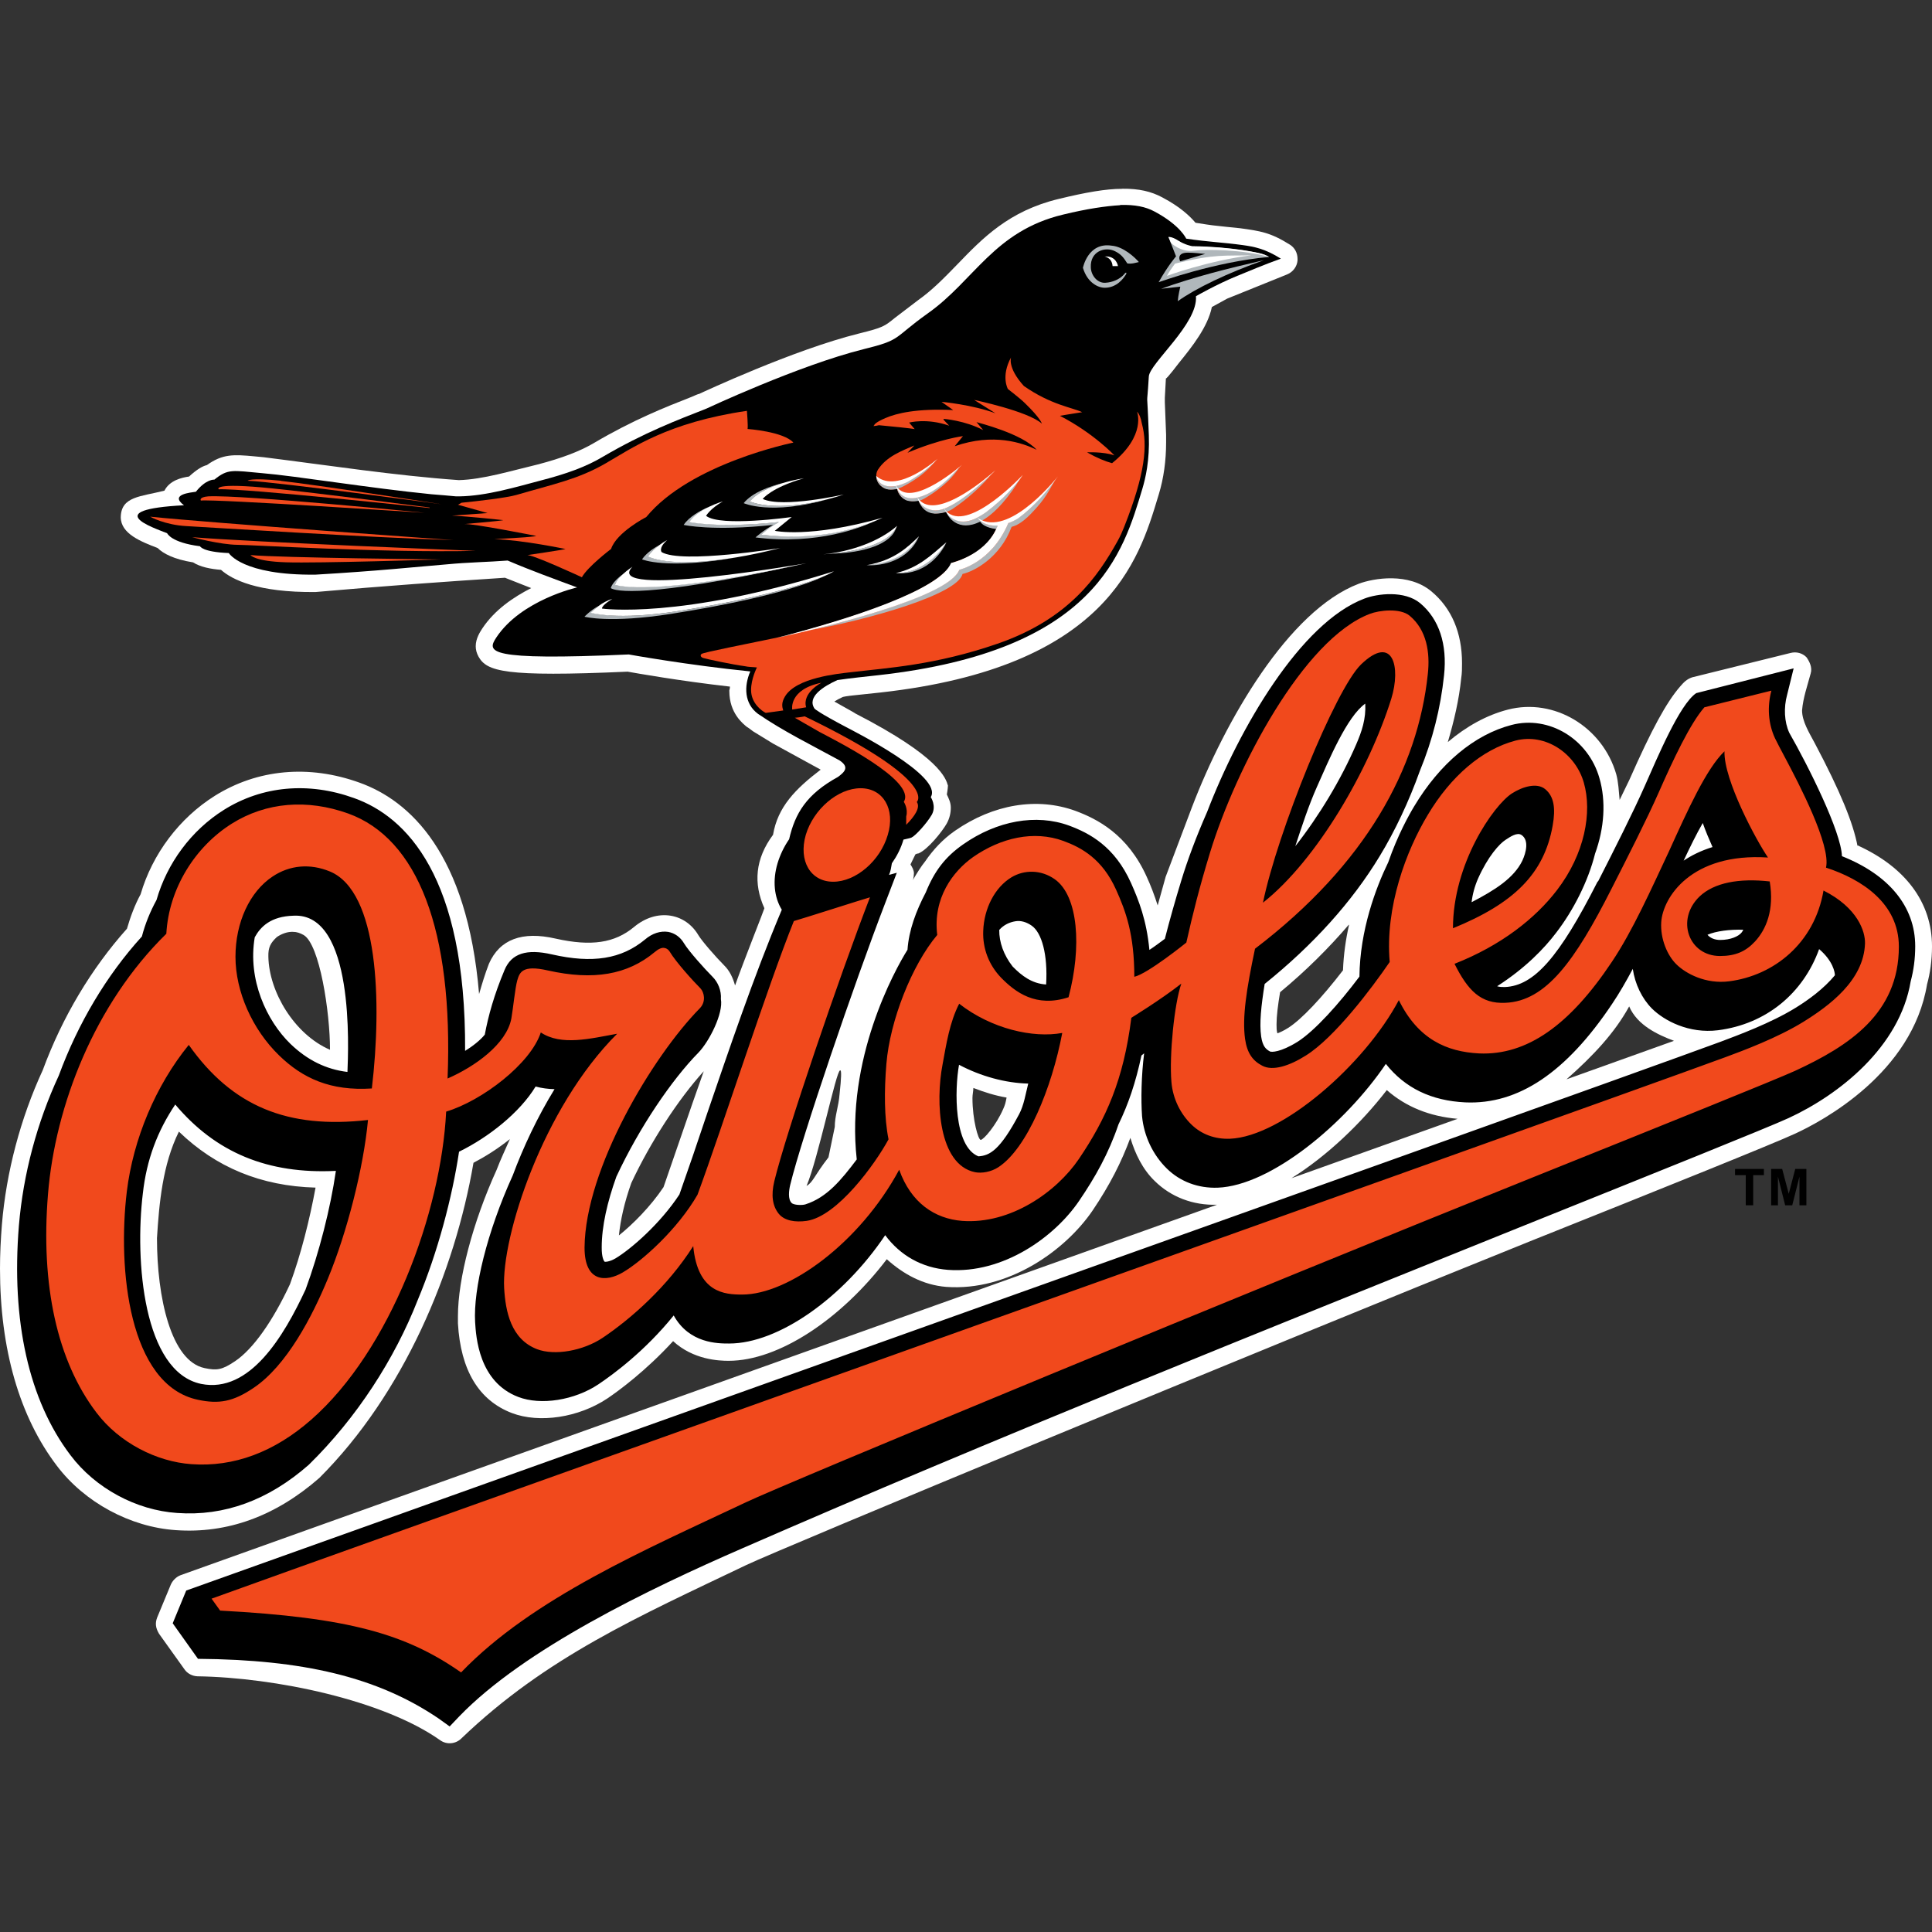 <?xml version="1.0" encoding="utf-8"?>
<!-- Generator: Adobe Illustrator 14.0.0, SVG Export Plug-In . SVG Version: 6.00 Build 43363)  -->
<!DOCTYPE svg PUBLIC "-//W3C//DTD SVG 1.1//EN" "http://www.w3.org/Graphics/SVG/1.1/DTD/svg11.dtd">
<svg version="1.1" xmlns="http://www.w3.org/2000/svg" xmlns:xlink="http://www.w3.org/1999/xlink" x="0px" y="0px" width="200px"
	 height="200px" viewBox="44 746 200 200" enable-background="new 44 746 200 200" xml:space="preserve">
<rect x="44" y="746" width="200" height="200" fill="#333333" stroke="none"/>
<g id="Layer_1">
</g>
<g id="svg12082">
</g>
<g id="svg31568">
	<g>
		<g id="layer4">
			<path id="path16452" fill="#FFFFFF" d="M160.174,765.546c-1.695,0-3.801,0.374-6.559,1.043c-5.174,1.235-7.9,4.07-10.526,6.792
				c-1.316,1.356-2.553,2.635-4.063,3.705l-2.373,1.808c-1.09,0.888-1.253,1.018-3.716,1.627c-6.8,1.687-16.216,6.096-16.611,6.278
				c0.095-0.087-0.694,0.27-0.694,0.27c-2.705,1.061-6.073,2.382-10.163,4.8c-1.432,0.844-3.295,1.557-5.821,2.217
				c-2.742,0.652-5.643,1.548-8.143,1.617c-6.631-0.469-13.481-1.53-20.234-2.374l-0.921-0.087c-2.2-0.208-3.319-0.252-4.934,0.905
				c-0.494,0.113-1.116,0.513-1.843,1.183c-0.793,0.113-2.016,0.409-2.549,1.461c-2.477,0.634-4.474,0.583-4.523,2.739
				c0,1.73,2.102,2.539,3.815,3.2c0.58,0.574,1.679,1.166,3.668,1.487c0.768,0.487,1.828,0.687,2.895,0.773
				c1.122,1,3.764,2.357,9.788,2.296c7.084-0.626,13.625-1.087,19.607-1.478c0.331,0.13,1.353,0.539,2.716,1.07
				c-1.812,0.93-3.759,2.217-5.069,4.191c-0.205,0.322-0.673,1.009-0.673,1.826c0,0.348,0.084,0.713,0.294,1.087
				c0.858,1.511,2.605,2.122,15.432,1.548c0.821,0.147,5.379,0.958,10.59,1.547c0,0.21-0.063,0.384-0.063,0.384v0.084
				c0,2.274,1.4,3.369,1.863,3.742c-0.073-0.089,0.605,0.427,0.605,0.427l2.042,1.252c0,0,3.5,1.911,4.947,2.71
				c-2.621,2-4.446,3.853-4.932,6.742c-1.853,2.495-2.052,5.042-0.895,7.605c0,0.089-2.147,5.479-3.037,7.995
				c-0.221-0.795-0.562-1.532-1.137-2.089c-0.863-0.869-2.3-2.511-2.668-3.132c-0.637-1.079-1.658-1.8-2.842-2
				c-1.306-0.216-2.658,0.199-3.816,1.168c-2,1.658-4.421,2.026-8.11,1.2c-3.475-0.8-5.801,0.084-6.905,2.6
				c-0.427,1.11-0.69,2.006-1.021,3.138c-1.221-14.601-7.206-20.027-12.37-21.88c-5.243-1.895-10.577-1.405-15.001,1.369
				c-3.649,2.295-6.445,6-7.666,10.179c-0.607,1.121-1.06,2.342-1.414,3.568c-3.663,4.095-6.684,9.127-8.718,14.642
				c-2.302,4.985-3.779,10.548-4.228,15.99C44.071,874.33,44,875.846,44,877.33c0,8.305,2.006,15.306,5.89,20.411
				c2.867,3.789,7.584,6.331,12.286,6.657c5.352,0.385,10.355-1.441,14.887-5.405c8.722-8.721,14.007-21.29,15.952-32.62
				c1.222-0.643,2.5-1.443,3.769-2.453c-0.473,1.073-0.968,2.115-1.379,3.195c-2.458,5.404-4,11.268-4,15.146v0.732
				c0.279,4.857,2.163,7.973,5.579,9.283c2.857,1.09,6.91,0.469,9.868-1.494c1.195-0.801,4.021-2.885,6.827-5.947
				c2.105,1.937,4.747,2.036,5.752,2.036c5.185,0,11.658-4.326,16.369-10.516c1.721,1.548,3.758,2.668,6.146,2.863
				c6.427,0.474,12.343-3.769,15.159-7.905c1.789-2.652,2.983-5.011,3.91-7.521c0.505,1.668,1.273,3.258,2.516,4.459
				c1.685,1.668,3.984,2.541,6.453,2.463c-10.838,3.878-47.996,17.146-47.996,17.146c-19.763,7.068-39.527,14.122-59.286,21.2
				c-0.447,0.164-0.85,0.563-1.036,1.016l-1.398,3.374c-0.23,0.601-0.151,1.095,0.198,1.679c0.882,1.227,1.757,2.453,2.631,3.68
				c0.3,0.437,0.806,0.694,1.332,0.721c8.064,0.121,19.263,2.463,25.135,6.616c0.7,0.5,1.645,0.395,2.236-0.221
				c8.773-8.396,18.263-12.559,29.463-17.917c3.615-1.721,52.121-21.837,81.137-33.516c14.132-5.647,25.279-10.137,27.453-11.147
				c2.815-1.3,12.121-6.253,13.637-15.457c0.311-1.106,0.511-2.496,0.511-3.917c0-4.574-2.773-8.216-7.705-10.458v0.095
				c-0.453-2.416-1.779-5.668-4.453-10.716c-0.562-1.053-1.294-2.227-1.294-3.353c0.104-1.29,0.547-2.532,0.894-3.827
				c0.185-0.626-0.125-1.221-0.426-1.663c-0.421-0.443-1.047-0.608-1.642-0.46c-3.4,0.843-6.806,1.687-10.206,2.528
				c-0.573,0.2-0.863,0.516-1.236,0.942c-1.427,1.642-2.947,4.431-5.253,9.653c0,0-0.437,0.905-1.016,2.095
				c-0.09-0.905-0.121-1.811-0.348-2.653c-1.421-4.921-6.447-7.932-11.221-6.695c-2.189,0.563-4.295,1.731-6.216,3.358
				c0.637-2.168,1.158-4.358,1.384-6.6c0.085-0.532,0.085-1.063,0.085-1.579c0-3.12-1.069-5.667-3.164-7.415
				c-2.357-1.974-5.957-1.383-7.531-0.792c-7.264,2.765-13.837,14.175-17.253,23.106l-2.731,7.227c0,0-0.405,1.468-0.826,2.963
				c-0.354-1.105-0.727-2.079-1.121-2.932c-1.984-4.442-5.174-6.032-7.4-6.858c-3.957-1.437-8.494-0.695-12.468,2.068
				c-1.253,0.869-2.269,1.974-3.09,3.174c-0.405,0.495-0.848,1.21-1.269,1.932c0.105-0.237,0.09-0.506,0.115-0.705
				c0-0.332-0.173-0.626-0.357-0.921c0.227-0.464,0.278-0.584,0.506-1.037c0.12-0.084,0.331-0.105,0.331-0.105
				c0.974-0.416,2.442-2.258,2.911-3.084c0.305-0.547,0.426-1.115,0.426-1.652c0-0.542-0.216-0.942-0.41-1.368
				c0.089-0.442,0.115-0.911,0.115-0.911c-0.211-0.732-0.826-2.963-9.573-7.463c-0.09-0.084-1.321-0.748-2.185-1.242
				c0.2-0.137,0.506-0.305,0.89-0.479c0.326-0.084,1.121-0.163,1.121-0.163l2.773-0.295c23.4-2.61,26.731-13.645,28.721-20.253
				l0.085-0.278c0.5-1.644,0.752-3.461,0.752-5.365v-0.783l-0.132-3.356v-0.479c0,0,0.111-1.991,0.111-2.008
				c0,0.183,1.374-1.626,1.374-1.626c1.373-1.687,2.969-3.722,3.384-5.757c0.637-0.356,1.59-0.87,1.59-0.87l6.2-2.504
				c0.6-0.243,1.025-0.809,1.078-1.443v-0.165c0-0.6-0.278-1.147-0.789-1.47c-2.016-1.27-3.079-1.417-5.168-1.704
				c-0.138,0-2.801-0.296-2.801-0.296c-0.084,0-1.1-0.156-1.805-0.27c-0.568-0.669-1.548-1.626-3.438-2.626
				c-1.147-0.617-2.426-0.913-4.132-0.896L160.174,765.546z M183.652,841.74L183.652,841.74c-0.337,1.495-0.563,3.053-0.626,4.706
				c-2.211,2.874-4.311,5.095-5.663,5.953c-0.501,0.32-0.849,0.463-1.127,0.573c-0.089-0.278-0.089-0.579-0.089-0.937
				c0-0.853,0.142-1.974,0.367-3.321c2.669-2.21,5.017-4.547,7.101-6.974H183.652z M74.363,842.467c0.353,0,0.716,0.126,1.07,0.326
				c1.653,0.963,2.729,7.963,2.729,11.874h-0.016c-3.683-1.601-6.3-6.001-6.365-9.632c-0.026-0.947,0.208-1.411,0.888-2.042
				C73.198,842.646,73.776,842.435,74.363,842.467L74.363,842.467z M212.652,850.184c0.842,1.957,2.964,2.931,4.637,3.562
				c-2.731,0.984-6.516,2.342-11.121,3.984C208.941,855.277,211.147,852.93,212.652,850.184L212.652,850.184z M130.999,856.809
				c0.105,0,0.11,0.705-0.089,2.469c-0.101,1.289-0.495,2.236-0.495,3.385l-0.652,3.146c-1.474,1.895-1.579,2.559-2.269,2.959
				c1.2-2.827,3.068-11.943,3.469-11.959H130.999z M116.852,856.894c-0.663,1.874-1.137,3.226-1.137,3.226s-2.621,7.611-3.026,8.769
				c-1.347,2.017-3.2,3.868-4.62,5c0.168-1.6,0.552-3.374,1.283-5.426C111.325,864.246,114.21,859.799,116.852,856.894z
				 M144.763,858.625c1.158,0.447,2.263,0.795,3.438,0.994c-0.106,0.564-0.164,0.773-0.348,1.18c-0.732,1.689-2.037,3.2-2.332,3.2
				c-0.253,0-0.853-2.054-0.853-4.337C144.668,859.33,144.757,858.973,144.763,858.625z M187.562,858.846
				c1.969,1.727,4.411,2.721,7.326,2.974c-5.246,1.874-11.025,3.948-17.194,6.147C181.363,865.678,184.916,862.277,187.562,858.846
				L187.562,858.846z M62.52,863.146c3.823,3.69,8.475,5.638,14.146,5.796c-0.613,3.32-1.508,6.895-2.648,10
				c-1.789,3.842-3.82,6.71-5.675,7.963c-1.361,0.916-1.897,0.984-3.158,0.721c-3.489-0.721-4.935-7.321-4.935-13.458
				C60.475,870.583,60.823,866.566,62.52,863.146L62.52,863.146z"/>
		</g>
		<g id="layer2">
			<path id="path16680" d="M159.973,767.242c-1.505,0.087-3.426,0.365-5.931,0.974c-7.147,1.713-9.189,6.835-14,10.227
				c-3.659,2.609-2.643,2.722-6.643,3.704c-6.711,1.67-16.3,6.165-16.3,6.165c-2.848,1.123-6.357,2.427-10.742,5.001
				c-1.722,1.026-3.79,1.756-6.237,2.391c-2.742,0.722-5.758,1.635-8.547,1.679h-0.367c-0.812-0.087-1.658-0.14-2.532-0.217
				c-6.325-0.626-14.129-1.905-17.518-2.183c-3.103-0.279-3.54-0.487-4.969,0.669c0,0-0.84-0.087-1.908,1.252
				c-0.494,0.087-2.782,0.252-1.233,1.4c-8.699,0.461-3.218,2.313-1.743,2.896c0,0,0.383,0.965,3.404,1.348
				c0,0,0.209,0.591,2.978,0.705c0,0,1.376,2.321,8.981,2.234c6.425-0.374,10.463-0.808,13.62-1.069
				c2.155-0.208,4.234-0.234,6.266-0.391c2.373,1.018,4.942,1.948,7.189,2.783c0,0-5.779,1.295-8.357,5.174
				c-0.984,1.496-1.132,2.426,13.705,1.765c0,0,6.104,1.104,12.579,1.756c-0.663,1.537-0.627,3.337,0.795,4.39
				c2.646,1.811,5.499,3.21,8.431,4.811c1.038,0.689,0.596,1.173-0.146,1.721c-3.269,1.794-4.442,3.773-5.059,6.453
				c-0.531,0.769-0.932,1.61-1.2,2.495c-0.526,1.773-0.357,3.495,0.442,4.8c-2.937,6.969-5.531,14.695-7.705,21.027
				c-1.016,3.047-2.021,5.983-2.895,8.451c-1.984,3.027-5.031,5.67-6.626,6.621c-0.622,0.354-1.069,0.375-1.132,0.327
				c-0.068-0.085-0.295-0.452-0.284-1.479c0-2.189,0.584-4.71,1.516-7.311c2.384-5.121,5.758-10.062,8.506-12.853
				c1.115-1.157,2.589-4.067,2.315-5.531c0.062-0.885-0.295-1.747-0.874-2.321c-0.853-0.858-2.447-2.637-2.942-3.452
				c-0.379-0.643-0.952-1.058-1.642-1.185c-0.795-0.121-1.643,0.142-2.405,0.795c-2.437,2.016-5.41,2.495-9.621,1.537
				c-2.637-0.605-4.2-0.105-4.916,1.621c-1.084,2.589-1.674,4.721-2.042,6.684c-0.469,0.584-1.269,1.211-2.037,1.68
				c0.09-18.09-6.113-24.243-11.483-26.164c-4.737-1.715-9.532-1.263-13.488,1.216c-3.396,2.132-5.887,5.537-6.975,9.332
				c-0.653,1.19-1.174,2.469-1.513,3.774c-3.67,4.032-6.621,9.016-8.603,14.4c-2.249,4.858-3.683,10.188-4.129,15.536
				c-0.807,9.88,1.035,18.096,5.346,23.77c2.562,3.405,6.801,5.694,11.037,5.973c4.864,0.353,9.45-1.32,13.619-4.983
				c4.995-4.89,8.905-10.985,11.288-17.069c2.066-4.932,3.566-10.621,4.274-15.347c3.058-1.489,6.3-4.063,7.926-6.747
				c0.632,0.174,1.301,0.258,1.958,0.273c-1.773,2.89-3.227,5.984-4.326,8.932c-2.689,5.916-4.084,11.783-3.895,15.174
				c0.095,1.521,0.368,6.199,4.474,7.758c2.326,0.89,5.806,0.348,8.29-1.311c1.483-0.994,4.81-3.426,7.794-7.127
				c1.616,2.916,4.59,2.905,5.742,2.905c5.116,0,11.806-4.747,16.152-11.216c1.563,2.111,3.816,3.385,6.495,3.59
				c5.731,0.426,11.059-3.416,13.59-7.158c1.643-2.416,3.026-4.847,4.063-7.895c1.016-2.084,1.778-4.311,2.378-7.137
				c0.101-0.09,0.185-0.158,0.279-0.227c-0.294,2.32-0.336,4.816-0.216,6.511c0.189,2.036,1.121,4.011,2.574,5.427
				c1.373,1.347,3.236,2.047,5.263,1.973c5.495-0.215,13.2-6.604,17.4-12.815c1.989,2.505,4.711,3.815,8.227,3.984
				c5.468,0.243,10.441-3.079,15.2-10.2c0.736-1.089,1.441-2.315,2.137-3.621c0.227,1.568,0.947,3.063,1.974,4.1
				c1.279,1.27,3.842,2.627,6.842,2.254c5-0.637,8.821-3.827,10.474-8.4c1.432,1.221,1.632,2.399,1.632,2.71
				c-1.147,1.385-2.694,2.521-4.079,3.374c-2.553,1.574-5.947,2.826-7.753,3.506c-6.769,2.51-53.342,19.131-94.437,33.799
				c-22.442,8.011-45.197,16.158-64.401,23.011l-1.399,3.39l2.616,3.68c10.833,0.084,18.559,1.868,24.903,6.173l1.151,0.827
				l0.987-1.037c6.737-6.979,19.674-13.206,29.253-17.379c25.932-11.326,53.236-22.248,80.984-33.438
				c14.105-5.668,25.253-10.146,27.374-11.121c5.247-2.421,11.516-7.368,12.647-14.158c0.3-1.12,0.469-2.315,0.469-3.636
				c0-4.121-2.748-7.405-7.585-9.321c-0.084-2.537-3.484-9.337-5.452-12.773c-0.521-1.132-0.584-2.616-0.227-3.921l0.679-2.748
				l-10.084,2.563c-1.731,1.158-4.053,6.748-5.332,9.621c-1.194,2.71-3.2,6.668-4.81,9.832l-0.085,0.089
				c-3.958,7.8-6.558,10.758-9.579,10.884c-0.273,0-0.563,0-0.805-0.084c2.932-1.879,4.884-3.921,6.105-5.531
				c1.778-2.306,3.311-5.311,4.031-8.185c0.969-2.679,1.147-5.442,0.452-7.832c-1.147-4.047-5.226-6.516-9.095-5.5
				c-3.842,1-7.415,3.979-10.079,8.421c-0.562,0.932-1.721,3.016-2.684,5.789c-1.306,2.695-2.932,7.038-2.984,11.842
				c-2.132,2.837-4.61,5.601-6.4,6.743c-1.8,1.12-2.716,1.078-2.853,1.01c-0.411-0.227-0.764-0.5-0.921-1.553
				c-0.195-1.374,0-3.163,0.363-5.441c5.037-4.053,9.053-8.505,11.916-13.243c1.552-2.547,3.026-5.663,4.152-8.816
				c1.315-3.195,2.142-6.5,2.5-9.874c0.353-3.242-0.516-5.842-2.464-7.477c-1.615-1.339-4.409-1.009-5.789-0.478
				c-6.595,2.496-12.932,13.381-16.273,22.086c-1.101,2.505-2.021,4.948-2.674,7.106c-0.663,2.173-1.2,4.079-1.7,6.026
				c-0.553,0.411-1.084,0.811-1.6,1.147c-0.295-3.094-1.095-5.11-1.899-6.921c-1.706-3.811-4.316-5.163-6.4-5.942
				c-3.421-1.258-7.49-0.51-10.985,1.942c-1.853,1.295-2.968,2.758-3.862,4.963c-1.016,1.942-1.753,3.916-1.895,5.942
				c-1.363,2.179-6.411,11.348-5.253,21.705c-1.605,2.126-3.084,3.938-5.311,4.652c-0.342,0.111-1.227,0.085-1.437-0.152
				c-0.385-0.379-0.284-1.269-0.138-1.873c1.19-4.906,6.632-20.848,9.832-29.169l1.2-3.132l-0.806,0.221
				c0.174-0.373,0.232-0.837,0.295-1.2c0.521-0.747,0.947-1.568,1.2-2.453c0.373-0.089,0.679-0.147,0.826-0.21
				c0.389-0.163,1.579-1.458,2.105-2.363c0.51-0.921-0.105-1.826-0.105-1.826c1.337-2.174-8.105-6.895-8.758-7.248
				c-2.784-1.468-3.2-1.842-3.264-1.9c-0.847-1.237,0.969-2.342,2.353-2.968c1.416-0.206,2.832-0.348,4.242-0.505
				c22.601-2.511,25.363-12.781,27.337-19.312c0.321-1.086,0.759-2.904,0.664-5.53c-0.2-5.722-0.243-2.018,0-6.079
				c0.084-1.365,5.11-5.469,4.879-8.313c0,0,2.162-1.243,4.278-2.104c1.153-0.47,2.816-1.174,4.511-1.783
				c-1.642-1.026-2.722-1.235-3.99-1.409c-2.025-0.278-3.451-0.312-5.81-0.661c0,0-0.59-1.374-3.279-2.809
				c-0.921-0.496-2.031-0.721-3.558-0.678L159.973,767.242z M185.331,818.84c0.084,1.584-0.357,2.879-0.941,4.227
				c-1.574,3.647-3.843,7.4-6.301,10.531c0.669-2.026,1.353-4.152,2.253-6.174C181.558,824.693,183.441,820.172,185.331,818.84z
				 M220.269,831.198c0.289,0.827,0.646,1.663,1.011,2.489c-1.217,0.374-2.2,0.879-2.99,1.406
				C218.947,833.693,219.61,832.34,220.269,831.198L220.269,831.198z M201.521,832.446c0.779,0.547,0.464,1.805,0.063,2.668
				c-0.879,1.78-2.784,3.006-5.242,4.28c0.084-0.795,0.326-1.679,0.669-2.453c1.025-2.295,2.205-3.595,2.857-4.01
				C200.342,832.625,201.058,832.12,201.521,832.446z M74.38,840.793c6.336-0.347,5.68,13.789,5.588,16.174
				c-2.207-0.264-4.152-1.221-5.901-2.905c-2.469-2.399-4.446-6.637-3.696-11.037C70.98,841.919,72.039,840.861,74.38,840.793z
				 M149.121,841.367c0.568-0.1,1.168,0.1,1.679,0.458c1.042,0.721,1.679,2.995,1.494,6.089c-1.468-0.09-2.531-0.904-3.468-1.863
				c-0.932-1.189-1.4-2.531-1.385-3.784C147.904,841.74,148.505,841.467,149.121,841.367z M224.284,842.541
				c-0.295,0.374-1.11,0.763-2.216,0.763c-0.548,0-1.016-0.189-1.311-0.537c0.895-0.384,2.284-0.562,3.705-0.521
				C224.41,842.356,224.41,842.383,224.284,842.541L224.284,842.541z M143.268,856.22c2.264,1.2,4.811,1.895,7.174,1.952
				c-0.278,1.09-0.441,2.221-0.937,3.158c-1.989,3.747-3.053,4.305-4.227,4.373c-2.558-1.041-2.463-6.884-2-9.483H143.268z
				 M62.142,860.34c4.203,4.99,9.591,7.217,16.629,6.869c-0.559,3.868-1.74,8.484-3.14,12.284
				c-2.247,4.827-5.775,10.779-10.809,9.769c-5.991-1.253-6.877-12.769-6.036-19.705C59.172,866.035,60.313,863.062,62.142,860.34z"
				/>
			<path id="path3840" d="M224.721,870.771v-3.12h-1.11v-0.642h2.99v0.642h-1.111v3.12H224.721z"/>
			<path id="path3842" d="M227.348,870.771v-3.762h1.142l0.68,2.572l0.673-2.572h1.153v3.762h-0.717v-2.963l-0.747,2.963H228.8
				l-0.747-2.963v2.963H227.348z"/>
		</g>
		<g id="layer6">
			<path id="path16496" fill="#F1491C" d="M147.242,812.643c7.415-2.557,10.395-6.957,12.447-10.626
				c0.283-0.504,0.494-0.992,0.684-1.47c2.2-5.565,2.442-8.452,1.826-10.73c-0.084-0.54-0.278-0.992-0.494-1.2
				c0,0,0.989,2.452-2.584,5.331c-0.705-0.192-1.548-0.531-2.59-1.122c0,0,1.658-0.087,2.831,0.313c0,0-2.147-2.296-5.642-4.096
				c0,0,1.416-0.243,2.305-0.374c-1.01-0.487-3.226-0.748-6.036-2.713c-1.737-1.922-1.321-2.965-1.321-2.965
				c-1.079,1.965-0.331,3.278-0.331,3.278s1.278,0.983,1.741,1.443c1.68,1.626,1.774,2.14,1.774,2.14
				c-1.453-1.296-7.011-2.453-7.011-2.453l2.21,1.383c-2.437-0.905-5.584-1.183-5.584-1.183l1.211,0.852
				c-3.773-0.183-5.879,0.331-7.016,0.826c-0.89,0.375-1.158,0.653-1.158,0.731c-0.09,0.086-0.09,0.096-0.09,0.096
				s0.227,0,0.568-0.087c1.153,0.104,3.427,0.331,3.706,0.408l-0.574-0.678c0,0,1.82-0.496,4.147,0.321l-0.584-0.617v-0.087
				c0.084,0,2.199,0.166,4.105,1.157l-0.621-0.739l-0.085-0.087c0.27,0.087,4.758,1.2,6.237,2.87
				c-1.463-0.73-4.479-1.765-8.479-0.374l0.854-1.043c0,0-2.374,0.287-5.742,1.722l0.705-0.756
				c-1.264,0.547-2.863,1.122-3.758,2.495c-0.563,0.861,0.226,2.479,1.974,1.965c0.173,1.018,1.194,1.531,2.21,1.2
				c0.363,1.043,1.348,1.722,2.879,1.174c1.084,2.156,3.006,1.27,3.579,0.896c0.279,0.695,1.158,0.817,1.611,0.896
				c-0.906,1.965-2.59,2.922-4.61,3.539c-1.47,2.722-8.774,5.287-17.321,7.565c-4.144,0.87-8.364,1.678-8.59,1.852
				c-0.179,0.131-0.095,0.374,0.269,0.443c0.273,0.087,2.853,0.644,4.236,0.829c0.316,0.084,0.905,0.084,1.227,0.126
				c0,0-0.61,1.173-0.605,2.342c0,1.374,1.126,2.174,1.516,2.363l1.811-0.252c-0.121-0.374-0.2-0.8,0.174-1.432
				c1.147-1.974,5.553-2.374,6.727-2.516C135.904,815.13,140.752,814.877,147.242,812.643L147.242,812.643z"/>
			<path id="path16500" fill="#F1491C" d="M107.257,802.834c0.553-1.722,3.647-3.313,3.647-3.313
				c4.558-5.556,15.227-7.704,15.227-7.704c-1.026-1.148-4.742-1.409-4.742-1.409c0.063-0.27-0.068-1.878-0.068-1.878
				c-8.221,1.2-11.9,3.87-14.637,5.443c-2.842,1.643-5.348,2.13-9.216,3.261c-0.989,0.296-4.174,0.661-5.69,0.809l-0.367,0.209
				l3.062,0.861l-3.681,0.261c1.786,0.087,5.317,0.47,5.317,0.47c-0.311,0.087-4.062,0.409-4.062,0.409
				c0.815-0.096,7.463,1.226,7.463,1.226c-0.3,0.139-4.348,0.33-4.348,0.33c2.927,0.087,7.38,1.026,7.38,1.026
				c-0.264,0.087-3.995,0.635-3.995,0.635c0.432-0.148,5.689,2.287,5.689,2.287c0.61-1.104,3.011-2.921,3.011-2.921"/>
			<path id="path16548" fill="#F1491C" d="M68.577,802.399c1.488,0,15.197,0.844,24.685,0.626c0,0-23.051-0.896-29.368-1.417
				C63.894,801.608,66.782,802.382,68.577,802.399"/>
			<path id="path16552" fill="#F1491C" d="M59.537,799.486c0,0,1.493,0.853,3.755,0.975c2.275,0.13,19.056,1.191,27.668,1.452
				C90.96,801.913,65.861,800.138,59.537,799.486"/>
			<path id="path16556" fill="#F1491C" d="M87.958,799.086c0,0-18.813-1.878-22.391-1.704c-1.033,0.087-0.772,0.435-0.772,0.435
				C66.315,797.651,87.958,799.086,87.958,799.086"/>
			<path id="path16560" fill="#F1491C" d="M73.08,795.765c-3.256-0.331-3.442,0-3.442,0c3.108,0.139,20.068,2.435,20.068,2.435
				s-13.377-2.079-16.626-2.417"/>
			<path id="path16564" fill="#F1491C" d="M73.601,804.208c3.263,0.113,16.06-0.295,16.06-0.295s-16.641-0.166-19.729-0.452
				C69.931,803.46,70.357,804.112,73.601,804.208"/>
			<path id="path16568" fill="#F1491C" d="M88.472,798.538c0,0-11.855-1.539-16.238-1.974c-6.365-0.652-5.599,0.087-5.599,0.087
				c2.649-0.122,21.837,1.939,21.837,1.939"/>
			<path id="path16668" fill="#F1491C" d="M129.036,816.677c-3.4,0.694-3.026,2.773-3.026,2.773l1.442-0.231
				C127.011,817.704,129.036,816.677,129.036,816.677"/>
			<path id="path16676" fill="#F1491C" d="M137.558,828.999c0,0,0.479,0.715,0.253,1.516c0,0.279,0,0.579,0,0.868
				c0.852-0.863,1.505-1.784,1.095-2.363c0,0,2.389-2.105-11.601-8.863c0,0-0.442,0.095-1.026,0.147l2.548,1.463
				c1.547,0.832,10.079,5.058,8.736,7.232"/>
			<path id="path16712" fill="#F1491C" d="M225.679,843.461c-0.958,1.032-2.016,1.505-3.626,1.505c-3.237,0-4.61-3.768-2.11-6.168
				c1.51-1.426,4.084-1.905,7.258-1.552C227.694,840.235,226.815,842.225,225.679,843.461 M200.505,828.141
				c1.121-0.721,2.61-1.147,3.453-0.448c0.91,0.748,1.095,1.974,0.773,3.774c-0.89,5-4.016,8.053-10.321,10.626
				C194.41,835.419,198.584,829.398,200.505,828.141 M154.615,849.235c-3.363,1.104-5.511-0.521-6.974-2.017
				c-1.258-1.299-1.937-3.021-1.857-4.863c0.084-2.321,1.205-4.494,2.92-5.537c1.332-0.8,3.069-0.8,4.485,0.2
				C155.626,838.741,155.999,844.035,154.615,849.235 M147.357,866.824c-0.758,0.496-1.742,0.664-2.442,0.517
				c-3.758-0.795-4.09-7.264-3.342-11.147c0.384-2.074,0.721-4.342,1.721-6.289c3.332,2.6,7.653,3.584,10.669,3.025
				C152.895,858.598,150.331,864.873,147.357,866.824 M82.493,858.678c-4.29,0.279-7.165-1.059-9.594-3.416
				c-2.789-2.705-4.523-6.627-4.523-10.216c0-3.553,1.469-6.732,3.837-8.306c1.787-1.194,3.882-1.374,5.951-0.521
				C83.175,838.314,83.554,849.704,82.493,858.678 M77.938,878.373c-1.608,3.898-4.257,9.01-7.707,11.314
				c-2.101,1.416-3.562,1.68-5.743,1.217c-7.173-1.511-8.326-13.584-7.359-21.563c0.667-5.437,2.982-10.958,6.412-15.174
				c4.496,6.374,10.255,8.722,18.554,7.774C81.634,866.888,79.932,873.566,77.938,878.373 M184.905,814.772
				c3.305-3.173,4.132,0.294,3.121,3.558c-2.295,7.347-7.685,16.689-13.284,21.116C176.216,832.246,182.236,817.33,184.905,814.772
				 M233.026,835.825c0.542-2.305-2.811-8.71-4.253-11.426c-0.452-0.853-0.805-1.511-1.026-1.974
				c-0.705-1.521-0.815-3.252-0.373-4.931l-6.938,1.726c-1.468,1.674-3.236,5.432-4.716,8.79c-1.226,2.784-3.227,6.711-4.905,10.011
				c-3.773,7.447-6.773,11.615-10.974,11.789c-2.553,0.121-3.884-1.269-5.269-4.037c4.837-1.905,8.374-4.705,10.61-7.632
				c2.879-3.757,3.658-8.052,2.773-11.131c-0.852-2.984-3.941-5.158-7.078-4.342c-3.442,0.905-6.68,3.674-9.068,7.679
				c-2.242,3.716-4.438,9.568-3.947,15.237c-1.874,2.747-5.722,7.837-8.675,9.679c-1.684,1.068-3.426,1.643-4.521,1.058
				c-0.963-0.5-1.563-1.273-1.778-2.773c-0.306-2.243,0.146-5.147,1.031-9.337c11.531-8.79,16.863-18.695,17.89-28.442
				c0.242-2.21-0.105-4.541-1.88-6.028c-0.988-0.817-3.146-0.574-4.131-0.191c-6.868,2.609-13.853,15.93-16.532,24.698
				c-1.121,3.674-1.805,6.416-2.457,9.327c0,0-3.985,3.221-5.385,3.542c0-4.411-0.89-6.794-1.879-9
				c-1.432-3.2-3.573-4.369-5.458-5.063c-3.063-1.121-6.479-0.332-9.353,1.668c-2.085,1.474-4.179,4.248-3.711,8.063
				c-2.637,3.131-4.895,8.879-5.263,13.336c-0.231,2.785-0.231,5.559,0.221,7.822c-1.384,2.562-5.306,7.979-8.474,8.441
				c-1.174,0.163-2.3,0-2.899-0.747c-0.648-0.812-0.795-1.932-0.453-3.348c1.227-5.036,6.694-21.079,9.905-29.4
				c-0.916,0.258-6.879,2.179-7.879,2.458c-2.758,6.853-7.348,21.195-9.975,28.332c-2.041,3.547-5.694,6.842-7.736,8.042
				c-1.7,0.999-3.963,1.073-3.957-2.579c0.067-8.143,7.025-19.773,11.937-24.769c0.673-0.705,0.437-1.658,0.062-2.058
				c-0.758-0.758-2.547-2.731-3.179-3.795c-0.094-0.147-0.247-0.327-0.516-0.379c-0.278-0.089-0.668,0.095-1.053,0.427
				c-2.826,2.352-6.337,2.946-11.042,1.895c-2.689-0.616-2.932,0.226-3.174,1.026c-0.226,0.8-0.432,2.932-0.61,3.937
				c-0.489,2.663-3.816,5.011-6.604,6.222c0.614-15.4-3.115-24.854-10.301-27.438c-4.211-1.505-8.46-1.189-12.043,1.058
				c-3.782,2.379-6.511,6.7-6.771,11.395c-7.42,7.269-11.503,17.79-12.249,26.948c-0.775,9.452,0.961,17.289,5.009,22.615
				c2.376,3.147,6.252,5.09,9.828,5.343c4.402,0.321,8.58-1.248,12.402-4.595c8.227-7.201,13.464-21.5,13.978-31.9
				c3.709-1.115,8.745-4.953,9.798-8.195c2.105,1.41,5.127,0.638,7.906,0.132c-7.701,7.679-12.001,21.042-11.7,26.348
				c0.146,2.416,0.699,5.263,3.399,6.306c1.848,0.705,4.784,0.162,6.779-1.164c2.974-1.994,6.747-5.326,9.395-9.505
				c0.458,4.858,3.264,5.017,5.074,5.017c4.773,0,12.147-5.316,16.247-12.922c1.216,3.416,3.668,5.068,6.511,5.295
				c5,0.373,9.773-2.989,12.095-6.416c2.811-4.158,4.621-8.184,5.426-14.61c0,0,3.068-1.88,5.174-3.536
				c-0.731,2.109-1.258,7.441-1.025,10.178c0.146,1.758,0.947,3.305,2.047,4.385c1.026,1.016,2.427,1.559,4.031,1.494
				c5.374-0.226,13.916-7.658,17.464-14.347c1.989,4.052,4.963,5.347,8.311,5.516c4.942,0.216,9.368-2.916,13.731-9.463
				c2.147-3.185,4.121-7.626,5.916-11.442c1.937-4.263,3.873-8.574,5.752-10.369c-0.084,2.968,3.306,9.248,4.506,10.995
				c-7.947-0.521-10.896,4.148-11.053,6.7c-0.105,1.726,0.642,3.447,1.558,4.342c0.984,0.984,3.063,2.079,5.463,1.773
				c4.622-0.589,8.843-3.92,9.779-9.399c3.548,1.79,4.332,4.252,4.295,5.484c-0.126,3.822-3.71,6.453-6.39,8.116
				c-2.685,1.653-6.185,2.958-8.063,3.653c-6.789,2.505-53.353,19.131-94.432,33.789c-29.758,10.627-55.867,19.942-62.278,22.264
				l0.888,1.236c13.376,0.711,19.268,2.442,24.942,6.4c7.38-7.689,19.2-12.752,29.479-17.61
				c3.916-1.879,52.748-22.105,81.332-33.585c14.079-5.652,25.222-10.146,27.29-11.084c5.573-2.578,10.737-5.926,10.737-12.853
				c0-4.5-3.858-6.974-7.512-8.169"/>
			<path id="path16716" fill="#F1491C" d="M130.252,837.277c2.348,0,4.868-2.164,5.652-4.853c0.801-2.658-0.468-4.827-2.815-4.827
				c-2.342,0-4.879,2.168-5.674,4.827C126.636,835.114,127.904,837.277,130.252,837.277"/>
		</g>
		<g id="layer7">
			<path id="path16508" fill="#B0B7BB" d="M125.052,795.999c-1.32,0.331-3.157,0.965-4.068,2.087c0,0,2.8,1.287,8.748-0.417
				c-5.517,1.443-8.09,0.244-8.09,0.244C122.415,796.964,123.825,796.365,125.052,795.999z"/>
			<path id="path16512" fill="#B0B7BB" d="M124.679,800.025c-6.2,0.678-9.274,0-9.274,0c0.668-0.904,1.316-1.147,1.974-1.547
				c-0.831,0.339-2.031,0.991-2.604,1.861c0,0,2.968,0.678,9.268,0c-1.031,0.565-1.831,1.295-1.831,1.295
				c6.442,0.817,11.042-1.078,12.231-1.644c-1.842,0.713-5.947,2.026-11.616,1.348C122.825,801.338,123.679,800.599,124.679,800.025
				L124.679,800.025z"/>
			<path id="path16516" fill="#B0B7BB" d="M130.104,803.312c3.316-0.075,6.164-0.979,6.674-2.699
				C135.81,802.473,132.273,803.103,130.104,803.312z"/>
			<path id="path16520" fill="#B0B7BB" d="M139.131,801.53c-1.194,2.035-3.595,2.809-5.395,2.983
				C135.373,804.599,138.036,804.034,139.131,801.53z"/>
			<path id="path16524" fill="#B0B7BB" d="M141.974,802.156c-0.969,1.991-2.922,3.409-5.211,3.157
				C138.488,805.339,140.452,804.417,141.974,802.156z"/>
			<path id="path16528" fill="#B0B7BB" d="M114.178,809.26c-6.357,1-8.926,0.156-8.926,0.156s0.231-0.348,0.742-0.704
				c-0.863,0.452-1.489,1.13-1.489,1.13s2.61,0.705,8.968-0.295c10.911-1.722,14.874-3.409,15.9-3.931
				C127.694,806.338,123.452,807.799,114.178,809.26"/>
			<path id="path16532" fill="#B0B7BB" d="M112.236,802.434c-0.405,0.217-1.269,0.739-1.774,1.469c0,0,2.479,1.096,9.796-0.208
				c-7.011,1.157-9.158-0.096-9.158-0.096C111.415,803.112,111.842,802.729,112.236,802.434L112.236,802.434z"/>
			<path id="path16540" fill="#B0B7BB" d="M148.721,800.538c0.442-0.113,1.047-0.372,2.005-1.354
				c1.59-1.626,1.884-2.487,2.479-3.457c-0.548,0.698-1.705,2.119-2.595,2.92c-1.017,0.914-1.574,1.263-2.242,1.498
				c-1.652,3.987-4.896,4.785-5.063,4.823c-0.6,1.833-6.979,4.22-15.415,6.251c5.973-1.062,15.23-3.672,15.752-5.803
				C144.863,805.147,147.547,803.704,148.721,800.538z"/>
			<path id="path16572" fill="#B0B7BB" d="M145.931,799.73c1.764-1.131,3.29-3.486,3.784-4.38c-1.441,1.894-3.047,3.371-4.452,4.17
				c-1.674,0.957-2.758,0.279-3.358-0.687C142.147,799.773,143.53,801.26,145.931,799.73L145.931,799.73z"/>
			<path id="path16580" fill="#B0B7BB" d="M135.146,796.262c0.348,0.296,0.68,0.537,1.669,0.372
				c0.573-0.139,1.853-0.913,2.542-1.452c0.484-0.382,1.053-0.93,1.563-1.548c-0.896,0.922-1.843,1.555-2.217,1.798
				c-1.162,0.748-1.853,0.854-2.01,0.88c-1.147,0.2-1.816-0.376-1.974-0.95C134.721,795.649,134.868,796.01,135.146,796.262
				L135.146,796.262z"/>
			<path id="path16584" fill="#B0B7BB" d="M143.289,794.398c-1.542,1.641-2.89,2.806-4.315,3.087
				c-0.848,0.167-1.538,0.073-2.111-0.901c0.084,0.365,0.295,0.901,0.948,1.206c0.32,0.13,1.188,0.217,1.842-0.157
				C140.784,796.982,142.368,795.868,143.289,794.398L143.289,794.398z"/>
			<path id="path16596" fill="#B0B7BB" d="M164.963,770.538l0.779,2c0,0-0.827,0.939-1.8,2.678c0,0,5.8-2.113,11.441-2.618
				c0,0-0.374-0.218-0.769-0.322c-0.921-0.243-3.826-0.748-7.199-0.765c-0.348,0-0.896-0.226-1.296-0.478
				C165.415,770.59,164.963,770.538,164.963,770.538L164.963,770.538z M166.974,772.155c0.6,0,1.278,0.087,1.789,0.131l-2.59,0.765
				C166.173,773.051,165.689,772.155,166.974,772.155z"/>
			<path id="path16600" fill="#B0B7BB" d="M166.184,775.677c0,0-0.226,0.94-0.263,1.504c1.868-1.339,5.174-2.93,8.932-4.252
				c-3.864,0.896-7.158,1.713-10.653,2.965C164.889,775.808,166.184,775.677,166.184,775.677z"/>
			<path id="path16612" fill="#B0B7BB" d="M160.536,774.459c0.158-0.278,0-0.313-0.146-0.087c-0.484,0.565-1.253,0.853-1.922,0.896
				c-0.842,0.087-1.521-0.74-1.547-1.583c-0.084-1.679,1.489-2.192,2.505-1.679c0.637,0.322,0.895,0.661,1.269,1.261
				c0.442,0.087,0.932-0.087,1.2-0.139c-0.416-0.487-1.605-1.6-2.815-1.696c-2.464-0.382-2.975,2.295-2.975,2.295
				c0.458,1.548,1.584,2.07,2.269,2.061c1.237,0,1.932-0.974,2.163-1.348V774.459z"/>
			<path id="path16592" fill="#B0B7BB" d="M139.025,797.642c0.29,0.931,0.863,1.47,1.731,1.531c0.574,0,1.269-0.113,1.853-0.487
				c1.563-1.035,3.242-2.574,4.079-3.696c-1.421,1.505-2.663,2.357-4.1,3.252C140.678,799.443,139.531,798.564,139.025,797.642z"/>
			<path id="path16544" fill="#B0B7BB" d="M147.157,800.773c0.053-0.126,0.053-0.162,0.142-0.375
				c-0.936,0.058-1.726-0.336-1.946-0.627C145.615,800.536,146.668,800.703,147.157,800.773z"/>
			<path id="path16536" fill="#B0B7BB" d="M107.679,806.556c0.137-0.445,0.516-0.796,0.899-1.191
				c-0.484,0.348-1.184,0.938-1.353,1.513c0.432,0.317,3.605,1.087,19.163-2.348C120.768,805.668,112.152,807.342,107.679,806.556z"
				/>
		</g>
		<g id="layer8">
			<path id="path16608" fill="#FFFFFF" d="M159.173,773.546h0.559c0,0-0.148-1.095-1.395-0.991
				C158.337,772.555,159.104,772.642,159.173,773.546"/>
			<path id="path16616" fill="#FFFFFF" d="M165.642,773.286c0,0-0.574,0.756-0.842,1.27c0,0,4.242-1.565,8.758-2.131
				C170.837,772.512,169.868,772.251,165.642,773.286L165.642,773.286z"/>
			<path id="path16620" fill="#FFFFFF" d="M175.39,772.607c0,0-0.38-0.234-0.774-0.331c-0.226-0.087-3.058-0.739-7.205-0.791
				c0,0-0.747-0.13-1.447-0.583c-0.685-0.444-1.005-0.365-1.005-0.365l0.258,0.6c0,0,0.957,0.982,2.342,0.817
				C168.863,771.79,172.716,771.825,175.39,772.607z"/>
			<path id="path16624" fill="#FFFFFF" d="M127.215,795.512c0,0-0.989,0.139-2.163,0.487c-1.227,0.366-2.652,0.965-3.426,1.914
				c0,0,2.6,1.2,8.105-0.244c0.51-0.139,1.053-0.279,1.615-0.479c0,0-6.305,1.435-8.39,0.461
				C122.957,797.651,123.825,796.478,127.215,795.512"/>
			<path id="path16628" fill="#FFFFFF" d="M124.199,800.956l1.759-1.435c0,0-7.391,1.052-8.864-0.121c0,0,0.4-0.73,1.737-1.496
				c0,0-0.669,0.191-1.426,0.557c-0.748,0.365-1.596,0.878-2.043,1.583c0,0,2.969,0.669,9.273,0
				c-1.026,0.556-1.836,1.304-1.836,1.304c5.652,0.713,9.895-0.635,11.663-1.357c0.579-0.243,0.895-0.391,0.895-0.391
				c-7.574,2.148-11.158,1.348-11.158,1.348"/>
			<path id="path16636" fill="#FFFFFF" d="M139.136,801.512c-1.163,1.122-2.562,2.504-5.441,3
				C135.547,804.364,137.825,803.782,139.136,801.512z"/>
			<path id="path16640" fill="#FFFFFF" d="M141.974,802.13c-1.643,1.408-2.927,2.669-5.227,3.191
				C138.721,805.408,140.836,804.035,141.974,802.13z"/>
			<path id="path16644" fill="#FFFFFF" d="M105.168,809.434c0,0,2.652,0.826,9.01-0.174c9.274-1.469,13.511-2.922,15.206-3.644
				c0.694-0.304,0.947-0.479,0.947-0.479c-15.963,5.017-24.016,3.861-24.016,3.861c0-0.374,1.073-1,1.073-1
				c-0.521,0.147-1.006,0.426-1.395,0.713C105.489,809.078,105.168,809.434,105.168,809.434"/>
			<path id="path16648" fill="#FFFFFF" d="M113.073,801.903c0,0-0.38,0.191-0.826,0.531c-0.396,0.287-0.854,0.687-1.169,1.173
				c0,0,2.174,1.27,9.174,0.087c1.332-0.217,2.826-0.539,4.532-0.965c0,0-10.206,1.661-12.29,0.426
				C112.494,803.156,112.12,802.747,113.073,801.903"/>
			<path id="path16672" fill="#FFFFFF" d="M129.252,803.382L129.252,803.382c1.91-0.128,6.647-0.62,7.616-2.948
				c-1.821,1.609-4.764,2.669-7.627,2.948"/>
			<path id="path16652" fill="#FFFFFF" d="M127.452,804.312c0,0-21.242,3.696-17.979,0.356c0,0-0.501,0.313-0.975,0.757
				c-0.363,0.33-0.726,0.739-0.831,1.139c0.505,0.087,3.926,1.087,18.105-1.896"/>
			<path id="path16656-0" fill="#FFFFFF" d="M148.379,800.151c0.353-0.121,0.694-0.279,1.053-0.516
				c1.594-1.18,2.926-2.708,4.078-4.316c0,0-4.731,6.027-7.926,4.511c-0.137-0.063-0.273-0.148-0.396-0.237l0,0
				c0.069,0.089,0.147,0.2,0.259,0.29l0.068,0.068c0.39,0.279,0.999,0.5,1.769,0.458c-0.059,0.155-0.111,0.247-0.158,0.357
				c-1.269,2.76-4.674,3.514-4.674,3.514c-1.1,2.745-10.305,5.766-18.143,7.772c4.111-0.883,17.905-4.119,19-7.071
				C143.31,804.981,146.642,804.267,148.379,800.151z"/>
			<path id="path16660-9" fill="#FFFFFF" d="M143.342,794.356c0.152-0.147,0.247-0.242,0.247-0.242s-5.005,4.395-6.663,2.389
				c-0.068-0.074-0.095-0.108-0.147-0.203c0.405-0.072,0.815-0.249,1.147-0.396c1.442-0.794,2.368-1.643,2.821-2.085
				c0.205-0.205,0.311-0.326,0.311-0.326s-4.101,3.658-6.295,1.826l0,0l0,0l-0.053-0.058c0,0.032,0,0.066,0,0.1
				c0.105,0.368,0.573,1.195,2.026,0.948c0.063,0.167,0.121,0.258,0.163,0.337c0.248,0.484,0.784,1.179,2.157,0.84
				C141.131,796.977,142.763,794.898,143.342,794.356L143.342,794.356z"/>
			<path id="path16664-4" fill="#FFFFFF" d="M141.946,799.024c0.417,0.601,1.447,1.548,3.337,0.5
				c0.237-0.142,0.574-0.336,0.848-0.542c1.837-1.384,2.963-2.768,3.484-3.436c0.195-0.258,0.253-0.369,0.253-0.369
				s-5.348,5.736-7.716,3.92c-0.053-0.053-0.111-0.085-0.147-0.116c-0.096-0.087-0.174-0.2-0.258-0.321l0,0
				c0.173-0.063,0.542-0.221,1.089-0.547c1.658-0.984,3.343-2.579,3.969-3.184c0.152-0.163,0.247-0.258,0.247-0.258
				s-0.126,0.116-0.342,0.3c-0.068,0.068-0.179,0.143-0.347,0.285c-1.574,1.31-5.506,4.229-7.153,2.54
				c-0.11-0.112-0.189-0.24-0.247-0.335c0.052,0.156,0.073,0.279,0.142,0.405c0.3,0.548,1.258,1.312,2.637,0.794
				C141.741,798.661,141.831,798.881,141.946,799.024L141.946,799.024z"/>
		</g>
	</g>
</g>
</svg>
